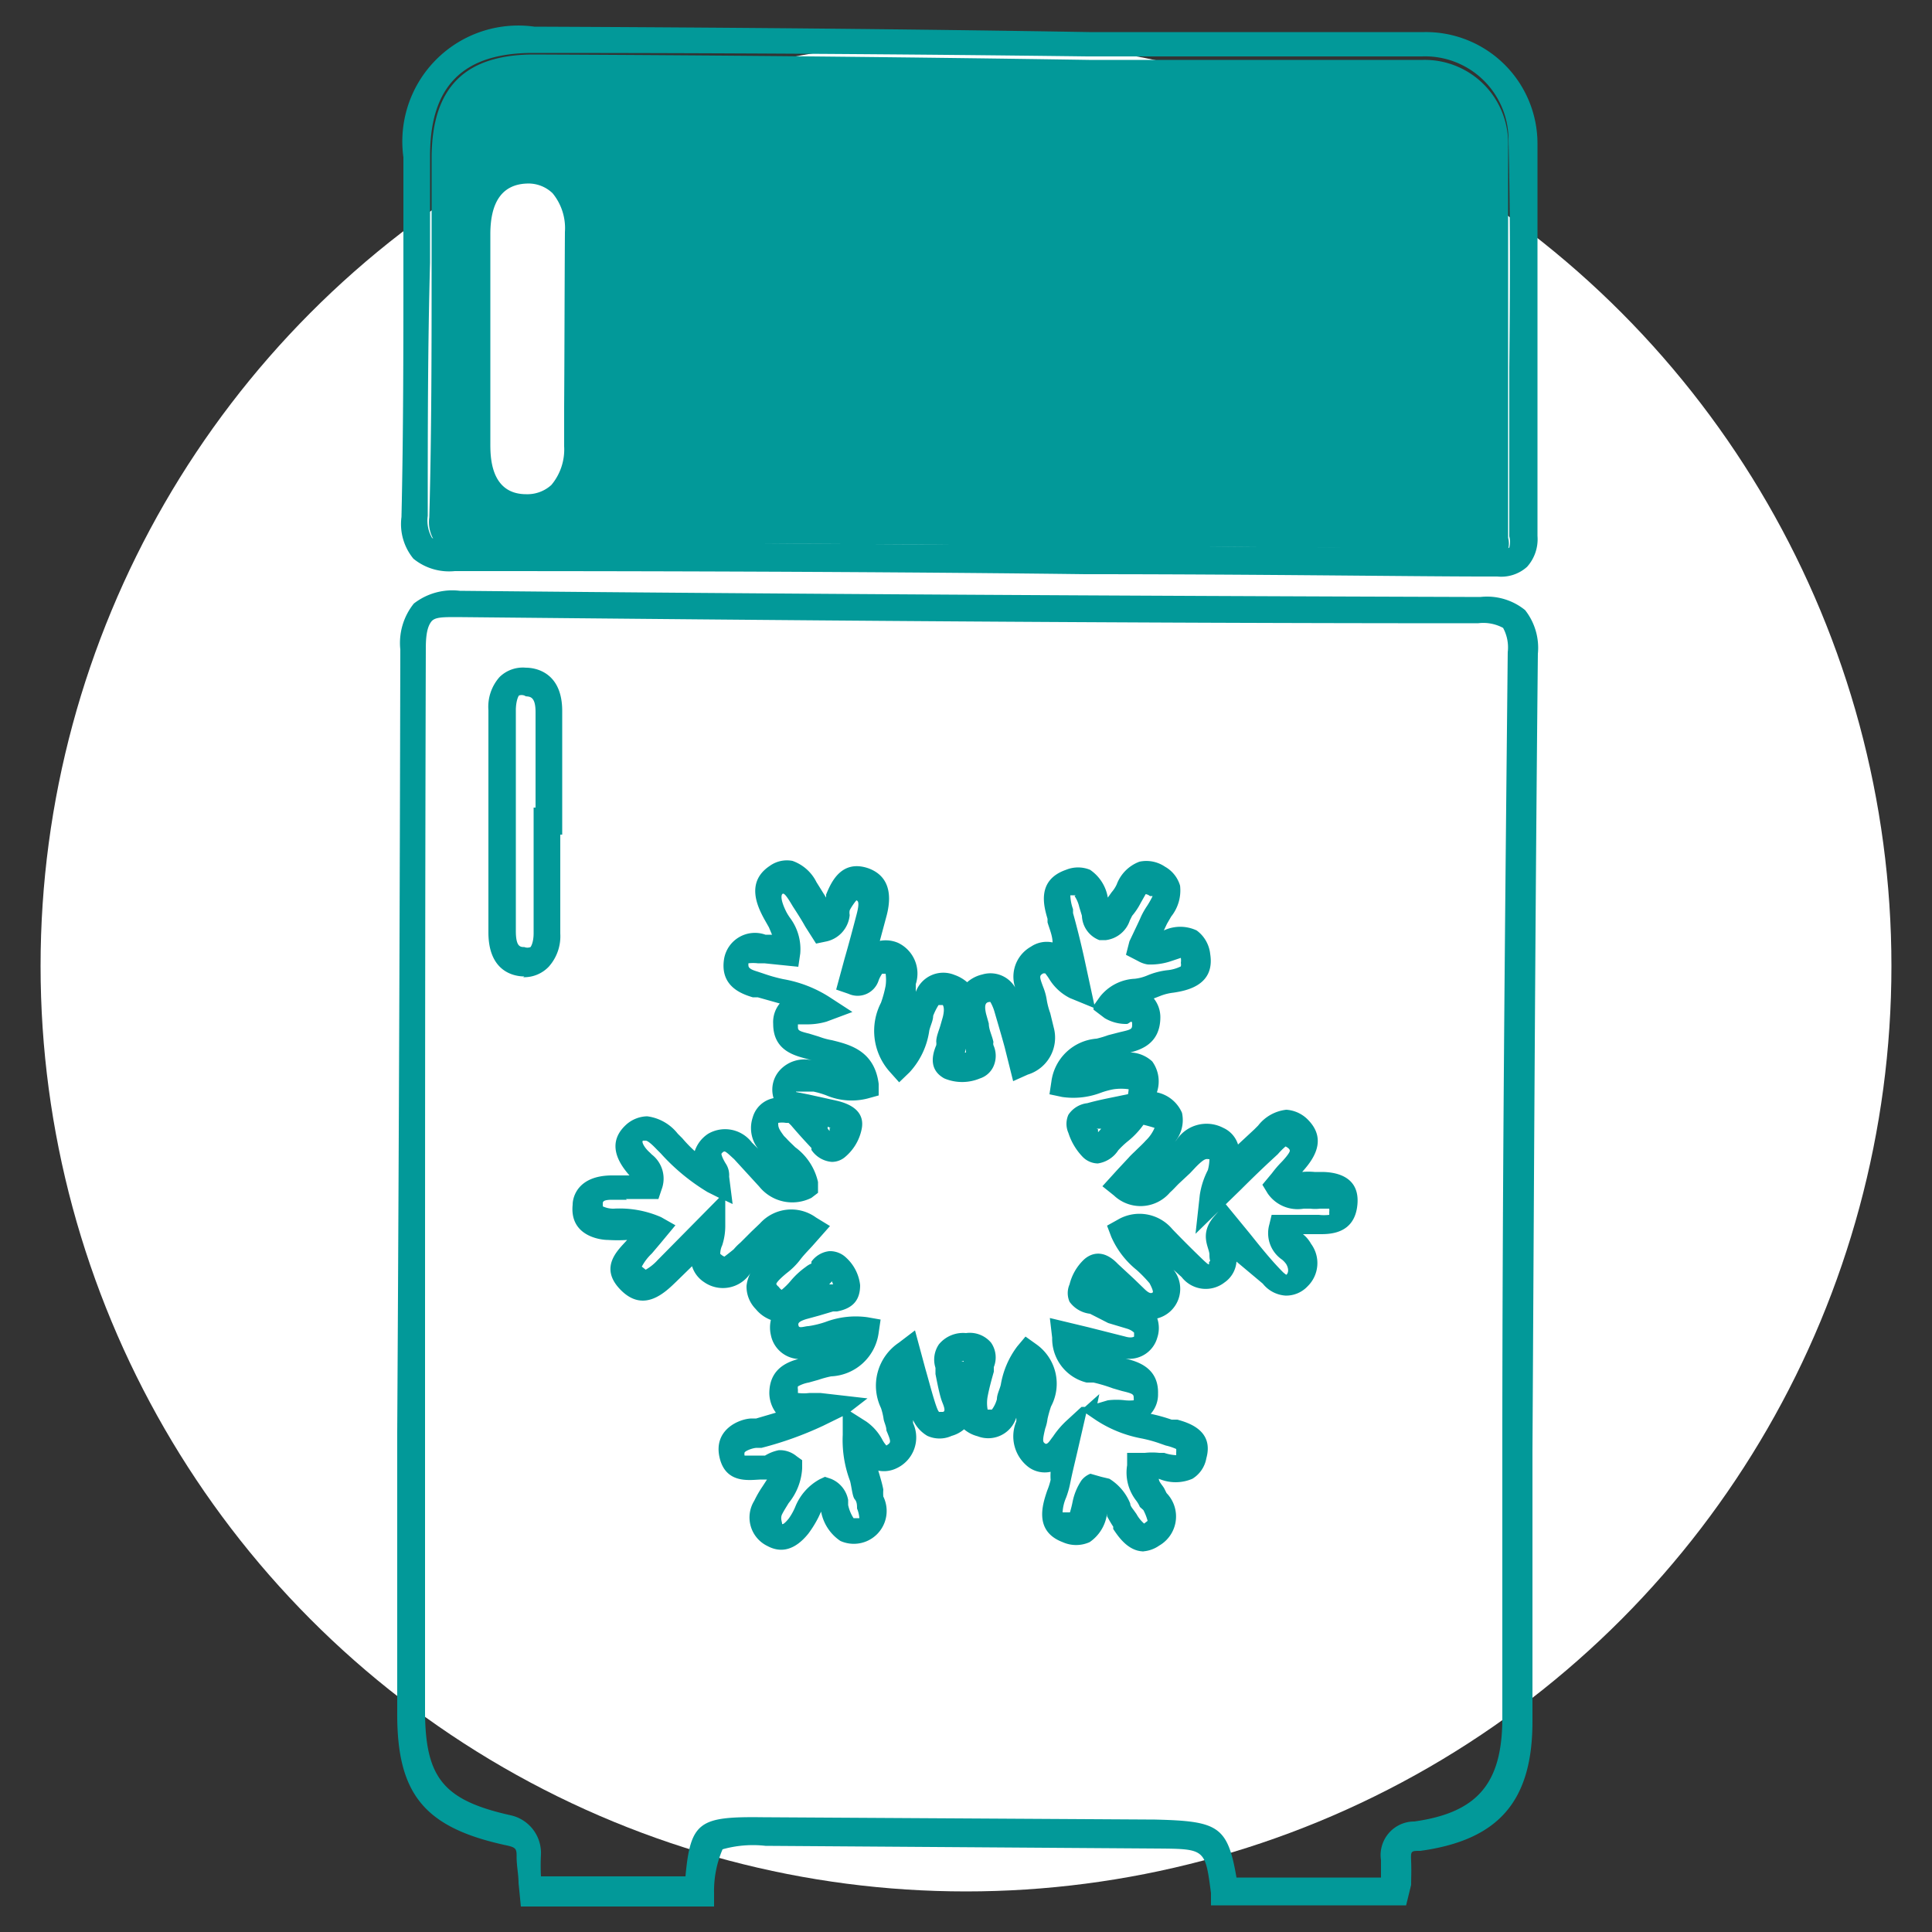 <svg xmlns="http://www.w3.org/2000/svg" viewBox="0 0 50 50"><rect x="0" y="0" width="50" height="50" fill="#333333" stroke="none"/><defs><style>.cls-1{fill:#fff;}.cls-2{fill:#029999;}</style></defs><title>Хранение в морозильнике</title><g id="Слой_1" data-name="Слой 1"><circle class="cls-1" cx="25" cy="25" r="23.95"/><path class="cls-2" d="M36.39,49.31H31.34l0-.32c-.15-1.14-.15-1.14-1.38-1.15l-10.15-.07a2.89,2.89,0,0,0-1.11.09A2.73,2.73,0,0,0,18.48,49l0,.34h-5l-.06-.61c0-.22-.05-.44-.05-.66s0-.26-.3-.32c-2.1-.46-2.8-1.33-2.79-3.43l0-7.25q.06-10.12.08-20.26a1.63,1.63,0,0,1,.35-1.19,1.62,1.62,0,0,1,1.19-.33c8.17.08,16.81.13,26.41.16a1.56,1.56,0,0,1,1.16.34,1.58,1.58,0,0,1,.33,1.13c-.07,6.88-.1,13.75-.14,20.63l0,7c0,2.07-.88,3.07-2.9,3.35-.25,0-.25,0-.24.27s0,.41,0,.61ZM32,48.59h3.74c0-.15,0-.3,0-.45a.87.87,0,0,1,.86-1c1.65-.23,2.27-1,2.28-2.64l0-7c0-6.87.07-13.75.14-20.62a1.06,1.06,0,0,0-.12-.63,1.08,1.08,0,0,0-.65-.12c-9.6,0-18.25-.08-26.42-.16-.38,0-.58,0-.67.12s-.14.31-.14.69C11,23.54,11,30.29,11,37l0,7.26c0,1.75.47,2.33,2.22,2.72A1,1,0,0,1,14,48a5.27,5.27,0,0,0,0,.56h3.74c.13-1.43.37-1.55,2-1.53l10.15.06C31.52,47.13,31.77,47.25,32,48.59Zm-2.4-8.44c-.41,0-.67-.4-.79-.58l0-.06c-.06-.09-.11-.18-.16-.27l0-.07h0a1.05,1.05,0,0,1-.45.74.85.85,0,0,1-.7,0c-.76-.29-.51-1-.4-1.33a1.8,1.8,0,0,0,.09-.28,1.55,1.55,0,0,1,0-.21.71.71,0,0,1-.57-.12,1,1,0,0,1-.32-1.18.36.36,0,0,0,0-.1.76.76,0,0,1-1,.48.88.88,0,0,1-.35-.18.84.84,0,0,1-.32.17.76.76,0,0,1-.63,0,.91.91,0,0,1-.37-.41s0,.05,0,.08A.88.88,0,0,1,23.2,38a.75.75,0,0,1-.47.06c.05.17.1.33.13.49a1.16,1.16,0,0,0,0,.18.85.85,0,0,1-1.11,1.15,1.17,1.17,0,0,1-.5-.76l-.07.15a2.83,2.83,0,0,1-.26.42c-.33.41-.69.52-1.06.32a.82.82,0,0,1-.34-1.17,2.88,2.88,0,0,1,.22-.38l.11-.17h0l-.14,0c-.26,0-.93.15-1.09-.58s.54-1,.84-1l.11,0,.51-.15a.87.87,0,0,1-.17-.5c0-.69.55-.84.83-.91l.15,0a.77.77,0,0,1-.94-.6.87.87,0,0,1,0-.39.92.92,0,0,1-.39-.28.83.83,0,0,1-.24-.6.91.91,0,0,1,.1-.33.85.85,0,0,1-1.2.23.76.76,0,0,1-.31-.41l-.41.4c-.28.27-.83.82-1.43.22s-.05-1.06.16-1.3a4,4,0,0,1-.49,0c-.24,0-1-.12-.92-.91,0-.22.15-.75,1-.76h.47l0,0c-.16-.19-.66-.76-.11-1.29a.84.84,0,0,1,.57-.24,1.2,1.2,0,0,1,.79.45l.12.12a3.34,3.34,0,0,0,.32.33.86.86,0,0,1,.35-.45.87.87,0,0,1,1.13.23l.16.16a.87.87,0,0,1-.14-.81.7.7,0,0,1,.54-.5.75.75,0,0,1,.15-.71.86.86,0,0,1,.84-.27l-.18-.05c-.29-.08-.82-.22-.82-.89a.76.76,0,0,1,.17-.53l-.57-.16-.13,0c-.26-.08-.86-.27-.74-1a.81.81,0,0,1,1.07-.62l.17,0L19.9,24l-.13-.23c-.16-.3-.48-.94.15-1.36a.76.76,0,0,1,.59-.13,1.1,1.1,0,0,1,.62.55l.05.08.2.32,0-.08c.12-.29.38-.92,1.09-.68.47.17.64.58.48,1.21l-.18.67a.81.81,0,0,1,.47.05.88.88,0,0,1,.46,1.07l0,.2a.76.76,0,0,1,1-.44,1,1,0,0,1,.33.19.89.89,0,0,1,.39-.2.74.74,0,0,1,.92.49v0a.89.89,0,0,1,.34-1.21.73.73,0,0,1,.56-.11c0-.17-.08-.35-.13-.52l0-.09c-.09-.31-.3-1,.48-1.27a.82.82,0,0,1,.62,0,1.08,1.08,0,0,1,.46.72v0l.1-.14a.86.86,0,0,0,.13-.2,1,1,0,0,1,.59-.59.86.86,0,0,1,.66.13.83.83,0,0,1,.39.49,1.08,1.08,0,0,1-.23.8l-.11.19-.08.17a1,1,0,0,1,.85,0,.87.87,0,0,1,.35.61c.13.82-.63.95-.95,1a1.33,1.33,0,0,0-.33.08l-.18.07a.78.78,0,0,1,.17.48c0,.74-.58.87-.87.94l-.13,0a.87.87,0,0,1,.79.21.88.88,0,0,1,.12.8.91.91,0,0,1,.65.53.88.88,0,0,1-.2.77l.06-.07a.93.93,0,0,1,1.21-.31.7.7,0,0,1,.38.43l.42-.39.1-.1a1.07,1.07,0,0,1,.73-.41h0a.86.86,0,0,1,.58.28c.51.54.06,1.07-.17,1.33a1.7,1.7,0,0,1,.32,0l.18,0c.26,0,1,.05.93.84s-.75.77-1,.77h-.18l-.23,0a.85.85,0,0,1,.21.25.84.84,0,0,1-.09,1.1.76.76,0,0,1-.57.24.82.82,0,0,1-.59-.31L32,32.65a.72.72,0,0,1-.31.54.79.79,0,0,1-1.11-.14l-.21-.19a.79.79,0,0,1-.42,1.26.79.79,0,0,1,0,.5.75.75,0,0,1-.82.54h0c.28.07.86.22.84.91a.75.75,0,0,1-.19.52,4.26,4.26,0,0,1,.54.15l.15,0c.29.08.95.28.75,1a.78.78,0,0,1-.36.53,1.1,1.1,0,0,1-.87,0l0,0c0,.09.11.18.15.27l.05.1A.87.87,0,0,1,30,40,.83.83,0,0,1,29.57,40.15Zm-1.1-1.93.21.05a1.34,1.34,0,0,1,.54.64c0,.07.07.14.11.2l.05.07a.91.91,0,0,0,.2.25l.09-.07a1.32,1.32,0,0,0-.11-.28L29.5,39a.75.75,0,0,0-.1-.17,1.18,1.18,0,0,1-.23-.91l0-.32.46,0a1.72,1.72,0,0,1,.37,0l.13,0a1.1,1.1,0,0,0,.31.06l0-.07a.62.62,0,0,0,0-.09,1.39,1.39,0,0,0-.27-.09l-.2-.07a3.45,3.45,0,0,0-.46-.12,3.22,3.22,0,0,1-1.15-.47l-.25-.17-.23,1c-.07.3-.13.54-.18.79a2.33,2.33,0,0,1-.11.39,1.08,1.08,0,0,0-.09.38h0l.06,0,.13,0a2.74,2.74,0,0,0,.07-.28,1.54,1.54,0,0,1,.23-.55.54.54,0,0,1,.23-.17Zm-8.31-.69a.68.68,0,0,1,.43.16l.14.1V38a1.56,1.56,0,0,1-.35.9c-.06.1-.12.19-.17.29s0,.2,0,.24.07,0,.18-.14a1.57,1.57,0,0,0,.16-.29,1.41,1.41,0,0,1,.64-.72l.13-.06.15.05a.73.73,0,0,1,.45.55l0,.13a1,1,0,0,0,.14.34l.08,0c.06,0,.07,0,.07,0a.79.79,0,0,0-.06-.25c0-.08,0-.17-.06-.24s-.08-.32-.12-.47a3,3,0,0,1-.19-1.2l0-.48-.51.25a9,9,0,0,1-1.59.57l-.12,0c-.1,0-.29.07-.32.12a.17.17,0,0,0,0,.08s.18,0,.27,0l.18,0,.08,0A1.08,1.08,0,0,1,20.16,37.53Zm1.82-1,.41.26a1.35,1.35,0,0,1,.41.46.74.74,0,0,0,.11.16c.12-.08.13-.08,0-.39,0-.1-.05-.19-.07-.28a1.63,1.63,0,0,0-.07-.3,1.34,1.34,0,0,1,.46-1.69l.42-.32.27,1c.09.31.16.59.25.87s.11.24.12.24h0s0,0,.07,0,.07-.07,0-.24-.13-.49-.18-.74l0-.16a.7.7,0,0,1,.09-.61A.81.81,0,0,1,25,34.5a.72.72,0,0,1,.65.25.67.67,0,0,1,.07.63l0,.12c-.06.21-.12.43-.16.64a.94.94,0,0,0,0,.34l.11,0a.79.79,0,0,0,.13-.27c0-.12.07-.25.1-.37a2.26,2.26,0,0,1,.43-1l.21-.25.28.2a1.25,1.25,0,0,1,.38,1.61,3,3,0,0,0-.09.32,1.14,1.14,0,0,1-.06.25c-.08.33-.06.35,0,.39s.14-.11.2-.18a2.3,2.3,0,0,1,.37-.43l.37-.34-.05,0,.14,0,.37-.33-.05.24.27-.08a1.82,1.82,0,0,1,.45,0,1.17,1.17,0,0,0,.22,0,.12.12,0,0,0,0-.05c0-.1,0-.12-.3-.19l-.24-.07a4.13,4.13,0,0,0-.5-.15l-.18,0a1.17,1.17,0,0,1-.89-1.16l-.06-.51,1,.24.95.24c.17.05.23,0,.23,0l0-.1s-.05-.06-.17-.1l-.5-.15L28.21,34a.76.76,0,0,1-.53-.31.56.56,0,0,1,0-.45,1.32,1.32,0,0,1,.37-.64c.15-.14.48-.31.88.11l.41.38.3.29c.13.12.17.08.19.07s0-.09-.08-.24a3.51,3.51,0,0,0-.33-.34,2.27,2.27,0,0,1-.66-.86l-.11-.29.27-.15a1.11,1.11,0,0,1,1.42.24c.25.26.51.52.77.77s.15.1.19.07,0,0,0-.18-.28-.53.13-1l.28-.32.64.78c.28.35.56.7.86,1,0,0,.07.06.08.06s.1-.09,0-.27a.57.57,0,0,0-.11-.12.83.83,0,0,1-.33-.91l.06-.25.49,0,.49,0h.24a1.15,1.15,0,0,0,.27,0,.35.35,0,0,0,0-.07.31.31,0,0,0,0-.09h-.24a1.06,1.06,0,0,1-.25,0h-.17a.94.94,0,0,1-.93-.39l-.14-.23.25-.3a2.75,2.75,0,0,1,.22-.26c.08-.08.24-.26.24-.32s-.11-.11-.11-.11a1.82,1.82,0,0,0-.2.2l-.13.12c-.26.24-.52.49-.82.79l-1.18,1.15.11-1a2.07,2.07,0,0,1,.21-.65A1.2,1.2,0,0,0,31.3,30l0,0c-.08,0-.1-.05-.34.19l-.16.17-.3.28c-.07.07-.14.15-.22.22a1,1,0,0,1-1.45.08l-.3-.24.4-.44.28-.3c.06-.07.13-.13.2-.2s.16-.15.24-.24a1,1,0,0,0,.23-.33s-.14-.05-.45-.12l-.11,0-.21-.24,0-.21a1.57,1.57,0,0,0,.1-.43,1.39,1.39,0,0,0-.39,0,2,2,0,0,0-.33.09,2,2,0,0,1-1,.11l-.33-.07.05-.33a1.28,1.28,0,0,1,1.17-1.11,2.63,2.63,0,0,0,.3-.09l.31-.08c.31-.07.31-.08.31-.21s-.08,0-.14,0a1.08,1.08,0,0,1-.57-.15l-.29-.22,0-.05-.61-.25a1.32,1.32,0,0,1-.54-.5,1.7,1.7,0,0,0-.1-.14l-.05,0c-.1.06-.11.07,0,.36a1.48,1.48,0,0,1,.09.33,1.89,1.89,0,0,0,.09.34l.09.37a1,1,0,0,1-.67,1.22l-.38.17L26,27.1c-.09-.33-.18-.63-.27-.94a1.17,1.17,0,0,0-.1-.23c-.11,0-.17.05-.11.31l.07.25c0,.16.09.32.12.48a.16.16,0,0,0,0,.08.67.67,0,0,1,0,.55.58.58,0,0,1-.35.31,1.19,1.19,0,0,1-.92,0c-.31-.17-.38-.46-.21-.86a.32.32,0,0,0,0-.09c0-.14.07-.29.11-.43l.06-.21c.06-.24,0-.3,0-.31l-.11,0a1.6,1.6,0,0,0-.14.28c0,.12-.07.25-.1.38a2,2,0,0,1-.51,1.08l-.27.26-.25-.28a1.59,1.59,0,0,1-.22-1.78,2.93,2.93,0,0,0,.12-.44,1.13,1.13,0,0,0,0-.31l-.09,0a.77.77,0,0,0-.09.17.57.57,0,0,1-.78.35l-.32-.11.22-.81c.11-.38.21-.76.31-1.14s0-.34,0-.36-.14.17-.18.26a.3.3,0,0,0,0,.12.77.77,0,0,1-.63.69l-.24.05-.28-.44c-.1-.18-.21-.35-.32-.52l-.06-.1c-.05-.08-.13-.21-.18-.23s-.12.09.07.47a1.4,1.4,0,0,0,.1.16,1.35,1.35,0,0,1,.26.92l-.05.34-.88-.09-.17,0a1.06,1.06,0,0,0-.24,0,.22.22,0,0,0,0,.06c0,.09.16.13.25.16l.15.05a4.1,4.1,0,0,0,.5.14,3.24,3.24,0,0,1,1.19.46l.6.39-.67.25a1.78,1.78,0,0,1-.54.07h-.2v.05c0,.1,0,.12.29.19l.26.08a1.78,1.78,0,0,0,.33.09c.44.11,1.1.26,1.21,1.13l0,.3-.29.08a1.68,1.68,0,0,1-1.06-.08,2.19,2.19,0,0,0-.34-.1l-.13,0c-.22,0-.28,0-.31,0s0,.08.13.33l.14.22L20.7,29l-.2.06h-.16a.62.62,0,0,0-.2,0c0,.1,0,.14.15.34l.06.06c.07.08.15.15.23.23a1.53,1.53,0,0,1,.59.9l0,.28L21,31a1.1,1.1,0,0,1-1.35-.29L19,30c-.1-.09-.21-.2-.25-.2s-.08.06-.08.06h0s0,.07.11.25a.54.54,0,0,1,.09.34l.09.71-.19-.09v.64a1.62,1.62,0,0,1-.08.52.52.52,0,0,0-.05.22c.08.07.11.07.11.07s.17-.13.24-.19a1.37,1.37,0,0,1,.17-.17l.29-.29.22-.21a1.09,1.09,0,0,1,1.45-.15l.36.22-.46.52c-.11.12-.22.23-.31.35a1.82,1.82,0,0,1-.34.34c-.1.08-.27.23-.28.29h0a.18.18,0,0,0,.06.07c.05.07.08.08.08.08a1.78,1.78,0,0,0,.24-.24,2.08,2.08,0,0,1,.38-.35A.61.61,0,0,1,21,32.7l0-.05a.66.66,0,0,1,.46-.27.6.6,0,0,1,.44.17,1.13,1.13,0,0,1,.36.71c0,.37-.17.6-.6.68l-.1,0-.37.11-.33.09c-.22.07-.21.12-.19.18s.17,0,.25,0a2.46,2.46,0,0,0,.45-.11,2.21,2.21,0,0,1,1.08-.12l.34.06-.05.34a1.3,1.3,0,0,1-1.23,1.13,2.62,2.62,0,0,0-.33.09l-.25.07a.88.88,0,0,0-.28.1.2.2,0,0,0,0,.08c0,.07,0,.09,0,.09a1.19,1.19,0,0,0,.3,0l.28,0,1.22.14Zm2.93-1.29,0,.13V35.3l0-.08h-.06Zm3.47-2,.14,0-.06,0-.05,0Zm-6.88-.08-.07.08.1,0h0Zm-5.31-2.11h-.38c-.23,0-.24.05-.24.1s0,.07,0,.07a.63.63,0,0,0,.28.06,2.68,2.68,0,0,1,1.23.22l.37.21-.39.47-.22.26a1.31,1.31,0,0,0-.26.34l.1.08a1.25,1.25,0,0,0,.31-.25L18.61,31l-.3-.15a5.31,5.31,0,0,1-1.21-1L17,29.75c-.19-.2-.26-.23-.29-.23s0,0-.06,0,0,.16.17.31l.05.05a.79.79,0,0,1,.25.91l-.08.24h-.84Zm8.75-3.81H25l0-.1Zm2.87-4.07h-.07l-.07,0a1.18,1.18,0,0,0,.07.36l0,.1c.1.36.19.72.28,1.12L28.32,26l.15-.21a1.22,1.22,0,0,1,.9-.46,1.16,1.16,0,0,0,.31-.08,1.91,1.91,0,0,1,.52-.14,1,1,0,0,0,.36-.1.21.21,0,0,0,0-.09.42.42,0,0,0,0-.13l-.27.09a1.65,1.65,0,0,1-.59.08.73.73,0,0,1-.25-.09l-.31-.16.09-.35.1-.21c.07-.15.14-.29.2-.43a2,2,0,0,1,.16-.28,2.35,2.35,0,0,0,.14-.25l-.07,0a.22.22,0,0,0-.11-.05l-.13.23a1.72,1.72,0,0,1-.22.33l-.06.12a.75.75,0,0,1-.62.51h-.09l-.08,0A.7.7,0,0,1,28,23.7l-.07-.23A.82.82,0,0,0,27.81,23.19Zm-14.27,2.1h0c-.28,0-.93-.13-.93-1.14,0-1.92,0-3.83,0-5.75a1.16,1.16,0,0,1,.29-.86.86.86,0,0,1,.68-.24c.28,0,.94.14.94,1.12,0,.69,0,1.37,0,2.06v1.14H14.5v.46c0,.7,0,1.4,0,2.1a1.18,1.18,0,0,1-.3.86A.88.88,0,0,1,13.54,25.29Zm0-7.27a.21.21,0,0,0-.14,0s-.07.09-.08.35c0,1.91,0,3.83,0,5.74,0,.41.11.42.22.42a.22.22,0,0,0,.16,0s.08-.1.08-.36c0-.69,0-1.39,0-2.09V20.9h.05V18.43c0-.4-.14-.4-.25-.41Z"/><path class="cls-2" d="M36.87.83c-.57,0-1.14,0-1.71,0H34.3l-6.11,0C23.4.75,18.62.71,13.83.69h0a3,3,0,0,0-3.39,3.38c0,.92,0,1.84,0,2.77,0,2.14,0,4.36-.05,6.54a1.41,1.41,0,0,0,.31,1.08,1.46,1.46,0,0,0,1.07.32c2.62,0,9.9,0,16.32.08,4.45,0,8.5.06,10.34.06h.32a1,1,0,0,0,.77-.25,1.07,1.07,0,0,0,.27-.8c0-1.45,0-2.91,0-4.36,0-1.93,0-3.86,0-5.78A2.89,2.89,0,0,0,36.87.83Zm2.19,8.68c0,1.46,0,2.92,0,4.37a.55.55,0,0,1,0,.29c-.05.05-.27,0-.41,0H38.4c-1.84,0-5.89,0-10.34-.07-5.54,0-11.73-.08-15-.08H11.74a.88.88,0,0,1-.56-.1.9.9,0,0,1-.11-.57c0-2.18,0-4.4.06-6.55,0-.92,0-1.85,0-2.77,0-1.81.86-2.66,2.66-2.66h0q7.17,0,14.35.09l6.12,0c.29,0,.57,0,.86,0,.56,0,1.12,0,1.68,0a2.16,2.16,0,0,1,2.24,2.19C39.09,5.67,39.08,7.59,39.06,9.51Z"/><path class="cls-2" d="M36.84,1.55c-.56,0-1.12,0-1.68,0-.29,0-.57,0-.86,0l-6.12,0Q21,1.44,13.83,1.41h0c-1.8,0-2.65.85-2.66,2.66,0,.92,0,1.85,0,2.77,0,2.15,0,4.37-.06,6.55a.9.9,0,0,0,.11.57.88.88,0,0,0,.56.1h1.32c3.27,0,9.46,0,15,.08,4.45,0,8.5.07,10.34.07h.18c.14,0,.36,0,.41,0a.55.55,0,0,0,0-.29c0-1.45,0-2.91,0-4.37,0-1.92,0-3.84,0-5.77A2.16,2.16,0,0,0,36.84,1.55Zm-22.24,9v1a1.43,1.43,0,0,1-.33,1,.92.92,0,0,1-.65.24h0c-.94,0-.93-1-.93-1.32v-3h0V8.06c0-.65,0-1.31,0-2,0-.85.32-1.29.95-1.31A.9.9,0,0,1,14.3,5a1.42,1.42,0,0,1,.32,1C14.61,7.55,14.61,9,14.6,10.53Z"/><path class="cls-2" d="M21.53,30.07a.7.7,0,0,1-.53-.31L21,29.71c-.18-.19-.36-.39-.53-.59L20,28.67l.33-.41h.26l.31.06.77.17c.62.15.68.48.63.73a1.27,1.27,0,0,1-.45.74A.53.53,0,0,1,21.53,30.07Zm-.11-.91,0,.05.05.06s0-.05,0-.08H21.5Z"/><path class="cls-2" d="M28.42,30.11a.56.56,0,0,1-.41-.18,1.59,1.59,0,0,1-.36-.61.58.58,0,0,1,0-.47.68.68,0,0,1,.49-.3c.32-.09.61-.14.89-.2l.53-.11.28.32-.06.23a2.13,2.13,0,0,1-.61.76,2.39,2.39,0,0,0-.23.22.76.76,0,0,1-.53.34Zm0-.88a.16.16,0,0,0,0,.07h0l.08-.09-.12,0Z"/></g></svg>
